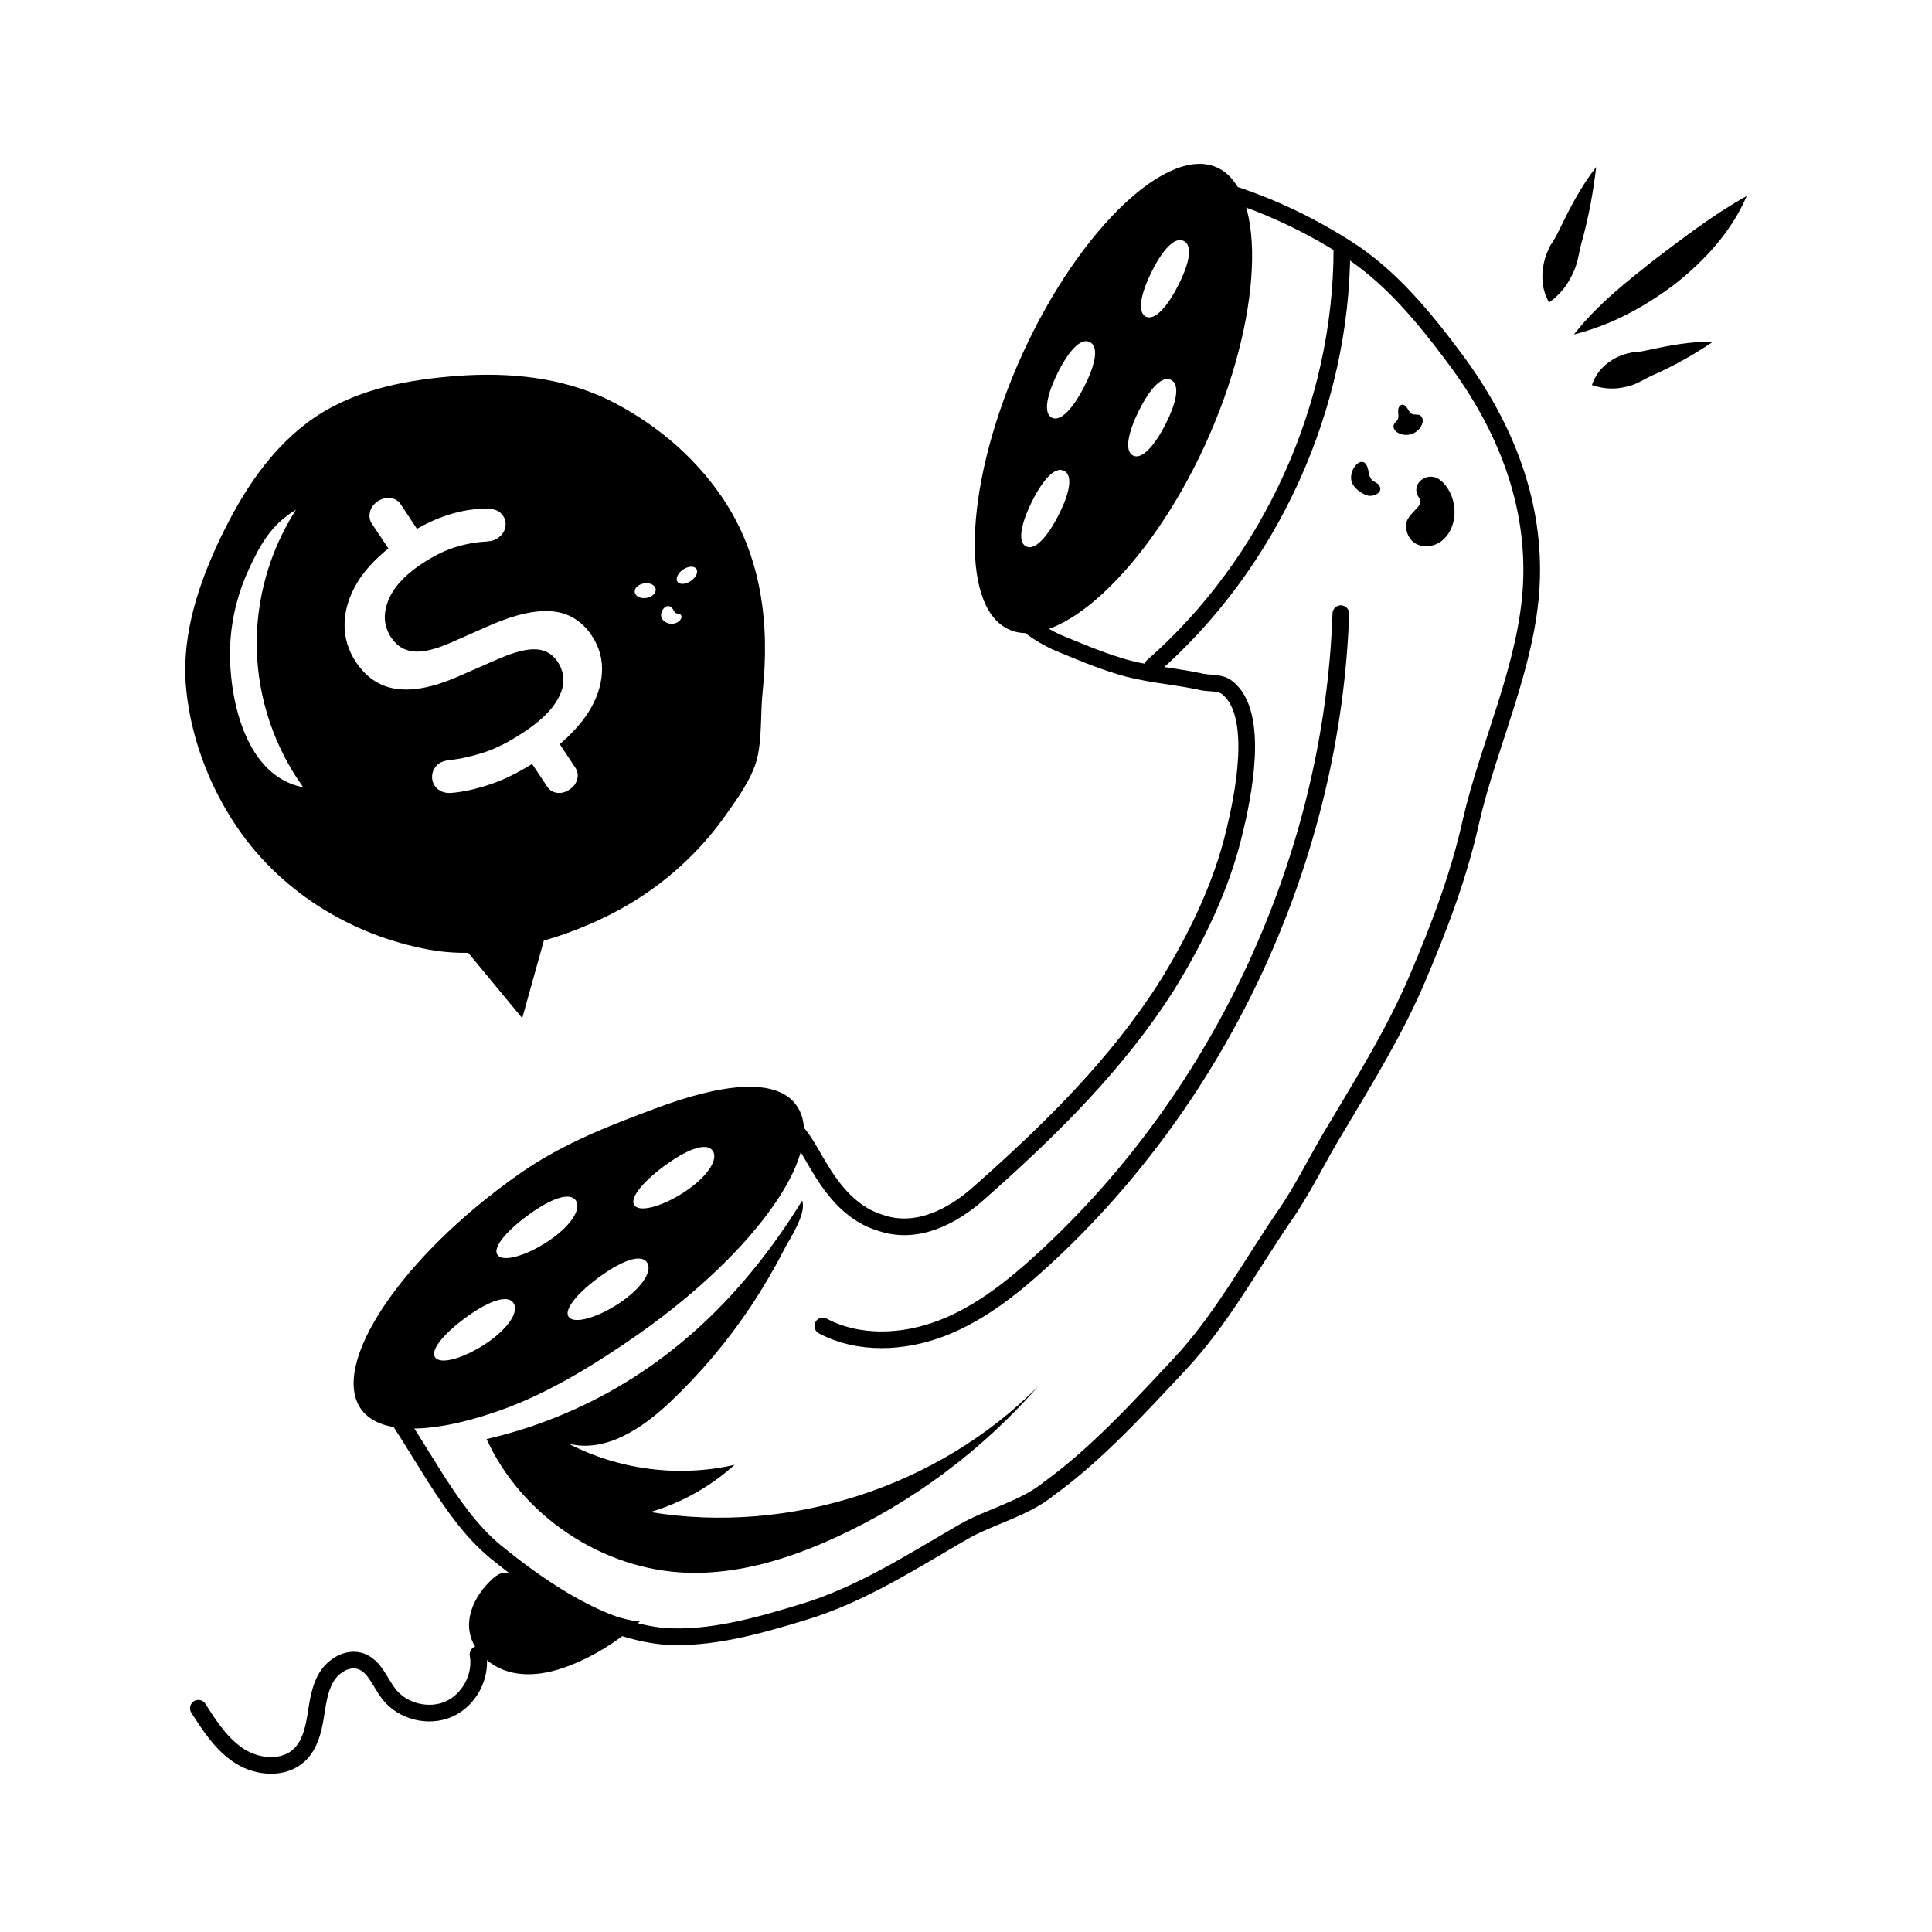 <?xml version="1.0" encoding="utf-8"?>
<!-- Generator: Adobe Illustrator 22.0.1, SVG Export Plug-In . SVG Version: 6.00 Build 0)  -->
<svg version="1.1" id="Layer_1" xmlns="http://www.w3.org/2000/svg" xmlns:xlink="http://www.w3.org/1999/xlink" x="0px" y="0px"
	 viewBox="0 0 58 58" style="enable-background:new 0 0 58 58;" xml:space="preserve">
<style type="text/css">
	.st0{fill:none;stroke:#000000;stroke-width:0.5;stroke-linecap:round;stroke-linejoin:round;stroke-miterlimit:10;}
	.st1{fill:none;stroke:#010101;stroke-width:0.5;stroke-linecap:round;stroke-linejoin:round;stroke-miterlimit:10;}
	.st2{fill:none;stroke:#000000;stroke-linecap:round;stroke-linejoin:round;stroke-miterlimit:10;}
	.st3{fill:none;stroke:#000000;stroke-width:1.5;stroke-linecap:round;stroke-linejoin:round;stroke-miterlimit:10;}
	.st4{fill:#010101;}
	.st5{fill:#040301;}
	.st6{fill:none;stroke:#010101;stroke-width:0.5;stroke-miterlimit:10;}
</style>
<g id="Business_Call">
	<g>
		<g>
			<path class="st0" d="M22.083,34.128c0.492-0.355,0.818-0.727,1.391-0.481
				c0.519,0.219,0.826,0.921,1.1,1.358c0.464,0.792,1.039,1.467,1.885,1.713
				c1.065,0.355,2.133-0.186,2.952-0.923c2.103-1.857,4.135-3.854,5.637-6.23
				c0.874-1.42,1.626-2.969,2.008-4.581c0.246-1.01,0.803-3.591-0.235-4.356
				c-0.219-0.163-0.563-0.095-0.836-0.177c-0.792-0.164-1.641-0.217-2.406-0.463
				c-0.628-0.191-1.255-0.462-1.856-0.708c-0.519-0.246-1.124-0.614-1.288-1.16
				c-0.164-0.491-0.124-1.05-0.015-1.542"/>
		</g>
		<g>
			<path class="st0" d="M36.19,5.59c1.5,0.382,2.955,1.046,4.251,1.874
				c1.3,0.83,2.292,2.038,3.222,3.283c1.561,2.082,2.434,4.392,2.308,6.82
				c-0.126,2.414-1.296,4.821-1.813,7.095c-0.358,1.611-0.946,3.169-1.619,4.741
				c-0.662,1.547-1.538,2.967-2.392,4.403c-0.574,0.929-1.029,1.913-1.63,2.759
				c-1.008,1.486-1.882,3.086-3.108,4.395c-1.231,1.314-2.471,2.677-3.921,3.731
				c-0.737,0.601-1.738,0.825-2.558,1.289c-1.557,0.902-3.089,1.894-4.81,2.413
				c-1.338,0.409-2.827,0.836-4.22,0.726c-1.857-0.191-3.588-1.37-5.035-2.545
				c-1.42-1.175-2.301-3.273-3.448-4.721"/>
		</g>
		<path class="st0" d="M40.253,18.422c-0.257,7.306-3.555,14.459-8.945,19.398
			c-0.906,0.83-1.888,1.612-3.034,2.054s-2.488,0.508-3.574-0.067"/>
		<path d="M14.083,48.871c0.046,0.667,0.648,1.201,1.302,1.342
			s1.337-0.038,1.949-0.307c0.697-0.306,1.341-0.731,1.897-1.251
			c-0.077,0.072-0.682-0.113-0.792-0.137c-0.279-0.061-0.556-0.136-0.828-0.224
			c-0.536-0.173-1.055-0.397-1.549-0.668c-0.442-0.242-0.805-0.651-1.258-0.245
			C14.395,47.747,14.044,48.302,14.083,48.871z"/>
		<g>
			<path d="M36.58,5.049c-1.474-0.74-4.149,1.781-5.875,5.554
				s-1.932,7.533-0.459,8.274c1.474,0.74,4.209-1.756,5.935-5.529
				C37.908,9.576,38.054,5.79,36.58,5.049z M31.79,15.441
				c-0.334,0.665-0.719,1.097-0.986,0.963c-0.267-0.134-0.149-0.7,0.185-1.365
				c0.334-0.665,0.688-1.039,0.955-0.905C32.211,14.268,32.124,14.777,31.79,15.441
				z M32.564,11.577c-0.334,0.665-0.719,1.097-0.986,0.963
				c-0.267-0.134-0.149-0.7,0.185-1.365s0.688-1.039,0.955-0.905
				C32.986,10.404,32.898,10.912,32.564,11.577z M35.001,12.713
				c-0.334,0.665-0.719,1.097-0.986,0.963s-0.149-0.7,0.185-1.365
				s0.688-1.039,0.955-0.905C35.423,11.539,35.335,12.048,35.001,12.713z
				 M35.384,8.541c-0.334,0.665-0.719,1.097-0.986,0.963
				c-0.267-0.134-0.149-0.7,0.185-1.365c0.334-0.665,0.688-1.039,0.955-0.905
				C35.806,7.367,35.718,7.876,35.384,8.541z"/>
		</g>
		<g>
			<path d="M23.894,33.162c-0.612-0.818-2.22-0.639-4.238,0.121
				c-1.239,0.467-2.712,1.006-4.071,1.961c-3.572,2.51-5.716,5.763-4.728,7.083
				c0.612,0.818,2.366,0.69,4.383-0.07c1.239-0.467,2.576-1.256,3.935-2.211
				C22.748,37.536,24.882,34.482,23.894,33.162z M14.661,40.285
				c-0.646,0.454-1.416,0.707-1.595,0.468c-0.179-0.239,0.354-0.805,1-1.259
				s1.164-0.626,1.343-0.387C15.587,39.346,15.307,39.831,14.661,40.285z
				 M16.533,37.209c-0.646,0.454-1.416,0.707-1.595,0.468
				c-0.179-0.239,0.354-0.805,1-1.259s1.164-0.626,1.343-0.387
				C17.46,36.27,17.18,36.755,16.533,37.209z M18.67,39.068
				c-0.646,0.454-1.416,0.707-1.595,0.468c-0.179-0.239,0.354-0.805,1-1.259
				c0.646-0.454,1.164-0.626,1.343-0.387
				C19.596,38.128,19.316,38.614,18.67,39.068z M20.643,35.718
				c-0.646,0.454-1.416,0.707-1.595,0.468s0.354-0.805,1-1.259
				s1.164-0.626,1.343-0.387S21.289,35.264,20.643,35.718z"/>
		</g>
		<path class="st0" d="M34.6,20.005c3.553-3.119,5.678-7.804,5.685-12.531"/>
		<g>
			<path d="M43.658,15.519c-0.033,0.282-0.163,0.562-0.391,0.731
				s-0.562,0.206-0.799,0.05c-0.18-0.118-0.266-0.344-0.256-0.554
				c0.009-0.203,0.235-0.382,0.358-0.53c0.038-0.046,0.078-0.098,0.077-0.157
				c-0.002-0.059-0.044-0.107-0.073-0.158c-0.198-0.345,0.174-0.681,0.516-0.569
				c0.203,0.066,0.368,0.299,0.455,0.485
				C43.645,15.032,43.685,15.282,43.658,15.519z"/>
			<path d="M42.61,12.458c0.059,0.024,0.096,0.087,0.102,0.151
				c0.005,0.064-0.017,0.127-0.048,0.183c-0.146,0.259-0.468,0.343-0.723,0.185
				c-0.08-0.05-0.134-0.157-0.092-0.242c0.025-0.052,0.08-0.085,0.108-0.135
				c0.041-0.073,0.02-0.163,0.016-0.247s0.028-0.187,0.11-0.201
				c0.072-0.013,0.134,0.051,0.172,0.114c0.038,0.063,0.072,0.137,0.14,0.164
				C42.457,12.456,42.53,12.434,42.61,12.458z"/>
			<path d="M41.073,14.103c0.023,0.109,0.036,0.229,0.116,0.306
				c0.061,0.059,0.153,0.081,0.204,0.149c0.164,0.215-0.148,0.359-0.318,0.322
				c-0.174-0.039-0.402-0.204-0.478-0.368C40.414,14.119,40.951,13.532,41.073,14.103
				z"/>
		</g>
		<path d="M21.678,14.93c-0.886-1.306-2.122-2.294-3.45-2.945
			c-1.38-0.656-2.918-0.811-4.448-0.704c-1.466,0.109-3.028,0.368-4.346,1.258
			c-1.302,0.897-2.151,2.234-2.798,3.573c-0.66,1.369-1.166,2.884-1.062,4.403
			c0.113,1.477,0.649,3.001,1.535,4.307c1.413,2.087,3.681,3.365,6.003,3.726
			c0.306,0.04,0.618,0.063,0.945,0.057l1.62,1.96l0.65-2.327
			c0.927-0.265,1.821-0.657,2.559-1.093c1.122-0.666,2.097-1.557,2.85-2.605
			c0.367-0.515,0.84-1.157,0.994-1.771c0.15-0.625,0.097-1.352,0.164-1.997
			C23.108,18.782,22.886,16.7,21.678,14.93z M7.765,22.758
			c-0.724-0.976-0.923-2.524-0.844-3.578c0.055-0.718,0.242-1.424,0.543-2.078
			c0.353-0.766,0.687-1.363,1.42-1.798c-0.799,1.24-1.214,2.724-1.175,4.199
			s0.531,2.935,1.394,4.131C8.533,23.527,8.095,23.201,7.765,22.758z M17.66,21.389
			c-0.213,0.335-0.508,0.65-0.856,0.951l0.472,0.713
			c0.067,0.101,0.085,0.213,0.053,0.338c-0.031,0.124-0.109,0.229-0.232,0.312
			c-0.123,0.083-0.247,0.116-0.373,0.098c-0.127-0.017-0.223-0.076-0.29-0.177
			l-0.46-0.69c-0.407,0.251-0.806,0.456-1.192,0.59
			c-0.454,0.157-0.862,0.25-1.223,0.279c-0.133,0.012-0.248-0.01-0.345-0.065
			c-0.098-0.055-0.166-0.131-0.205-0.226c-0.04-0.094-0.048-0.193-0.027-0.295
			c0.021-0.101,0.073-0.189,0.154-0.262c0.082-0.073,0.201-0.119,0.358-0.139
			c0.294-0.025,0.634-0.1,1.017-0.221c0.384-0.122,0.806-0.339,1.268-0.652
			c0.371-0.252,0.648-0.5,0.829-0.746c0.182-0.245,0.283-0.479,0.301-0.7
			c0.019-0.221-0.036-0.429-0.163-0.622c-0.103-0.157-0.232-0.266-0.388-0.327
			c-0.155-0.061-0.349-0.072-0.583-0.032c-0.235,0.041-0.518,0.134-0.852,0.281
			l-1.203,0.527c-0.711,0.307-1.315,0.426-1.812,0.357
			c-0.497-0.069-0.901-0.332-1.21-0.788c-0.244-0.36-0.362-0.749-0.354-1.166
			c0.008-0.418,0.137-0.833,0.385-1.244c0.22-0.364,0.539-0.701,0.93-1.02
			l-0.493-0.739c-0.071-0.106-0.09-0.223-0.059-0.354
			c0.031-0.13,0.109-0.237,0.235-0.323c0.12-0.081,0.247-0.113,0.381-0.095
			s0.235,0.08,0.306,0.186l0.488,0.737c0.284-0.164,0.596-0.309,0.954-0.423
			c0.436-0.138,0.848-0.196,1.238-0.173c0.125,0.005,0.225,0.04,0.302,0.104
			c0.077,0.064,0.128,0.142,0.152,0.233c0.024,0.091,0.021,0.183-0.009,0.274
			c-0.031,0.093-0.093,0.175-0.186,0.247c-0.093,0.073-0.219,0.113-0.375,0.121
			c-0.313,0.016-0.631,0.075-0.952,0.177c-0.323,0.103-0.668,0.279-1.038,0.53
			c-0.49,0.333-0.81,0.698-0.959,1.095c-0.151,0.397-0.116,0.758,0.102,1.082
			c0.164,0.244,0.383,0.383,0.657,0.414c0.274,0.031,0.642-0.052,1.104-0.252
			l1.226-0.541c0.75-0.324,1.373-0.46,1.868-0.408
			c0.493,0.052,0.885,0.299,1.174,0.742c0.225,0.345,0.323,0.716,0.294,1.114
			C18.044,20.608,17.906,21.001,17.66,21.389z M19.404,17.951
			c-0.173,0.027-0.329-0.049-0.348-0.17c-0.019-0.121,0.106-0.24,0.28-0.268
			c0.173-0.027,0.329,0.049,0.348,0.17
			C19.702,17.804,19.577,17.924,19.404,17.951z M20.406,18.629
			c-0.148,0.156-0.461,0.121-0.547-0.09c-0.073-0.18,0.157-0.478,0.323-0.278
			c0.04,0.048,0.057,0.119,0.113,0.147c0.041,0.02,0.093,0.011,0.13,0.038
			c0.028,0.021,0.038,0.06,0.032,0.094C20.45,18.574,20.43,18.604,20.406,18.629z
			 M20.738,17.442c-0.157,0.106-0.336,0.116-0.4,0.021
			c-0.064-0.095,0.011-0.258,0.167-0.364c0.157-0.106,0.336-0.116,0.4-0.021
			C20.97,17.172,20.895,17.335,20.738,17.442z"/>
		<g>
			<path d="M52.439,5.883c-0.466,1.08-1.262,1.936-2.152,2.642
				c-0.91,0.685-1.9,1.23-3.037,1.516c0.728-0.925,1.601-1.598,2.452-2.273
				C50.573,7.116,51.415,6.454,52.439,5.883z"/>
			<path d="M47.919,5.013c-0.086,0.737-0.217,1.448-0.405,2.149
				c-0.115,0.373-0.13,0.706-0.285,1.022c-0.146,0.319-0.339,0.618-0.725,0.898
				c-0.234-0.422-0.23-0.816-0.157-1.181c0.037-0.184,0.108-0.358,0.195-0.53
				c0.118-0.177,0.188-0.301,0.267-0.47C47.124,6.255,47.456,5.604,47.919,5.013z"
				/>
			<path d="M51.43,10.257c-0.557,0.375-1.123,0.695-1.717,0.965
				c-0.328,0.133-0.56,0.321-0.87,0.384c-0.306,0.074-0.625,0.097-1.053-0.045
				c0.149-0.431,0.424-0.66,0.72-0.819c0.149-0.08,0.312-0.128,0.483-0.162
				c0.194-0.014,0.317-0.032,0.481-0.071
				C50.104,10.373,50.75,10.248,51.43,10.257z"/>
		</g>
		<path d="M14.607,43.201c1.057,2.315,3.491,3.934,6.035,4.014
			c1.527,0.048,3.03-0.414,4.42-1.049c2.324-1.062,4.419-2.622,6.101-4.545
			c-2.982,3.01-7.459,4.461-11.639,3.772c0.935-0.277,1.806-0.766,2.53-1.419
			c-1.668,0.384-3.471,0.154-4.989-0.636c1.114,0.29,2.22-0.459,3.056-1.25
			c0.92-0.871,1.74-1.847,2.441-2.903c0.35-0.528,0.671-1.075,0.96-1.639
			c0.188-0.367,0.7-1.106,0.559-1.504c-1.694,2.753-3.924,4.978-6.914,6.304
			C16.343,42.712,15.485,43,14.607,43.201z"/>
		<path class="st0" d="M14.35,49.666c0.116,0.656-0.262,1.368-0.87,1.64
			c-0.609,0.272-1.391,0.078-1.802-0.446c-0.271-0.346-0.425-0.836-0.838-0.985
			c-0.391-0.141-0.832,0.124-1.044,0.481c-0.212,0.357-0.257,0.785-0.325,1.195
			c-0.068,0.41-0.177,0.84-0.476,1.128c-0.463,0.446-1.244,0.39-1.788,0.048
			s-0.907-0.902-1.252-1.444"/>
	</g>
</g>
</svg>
